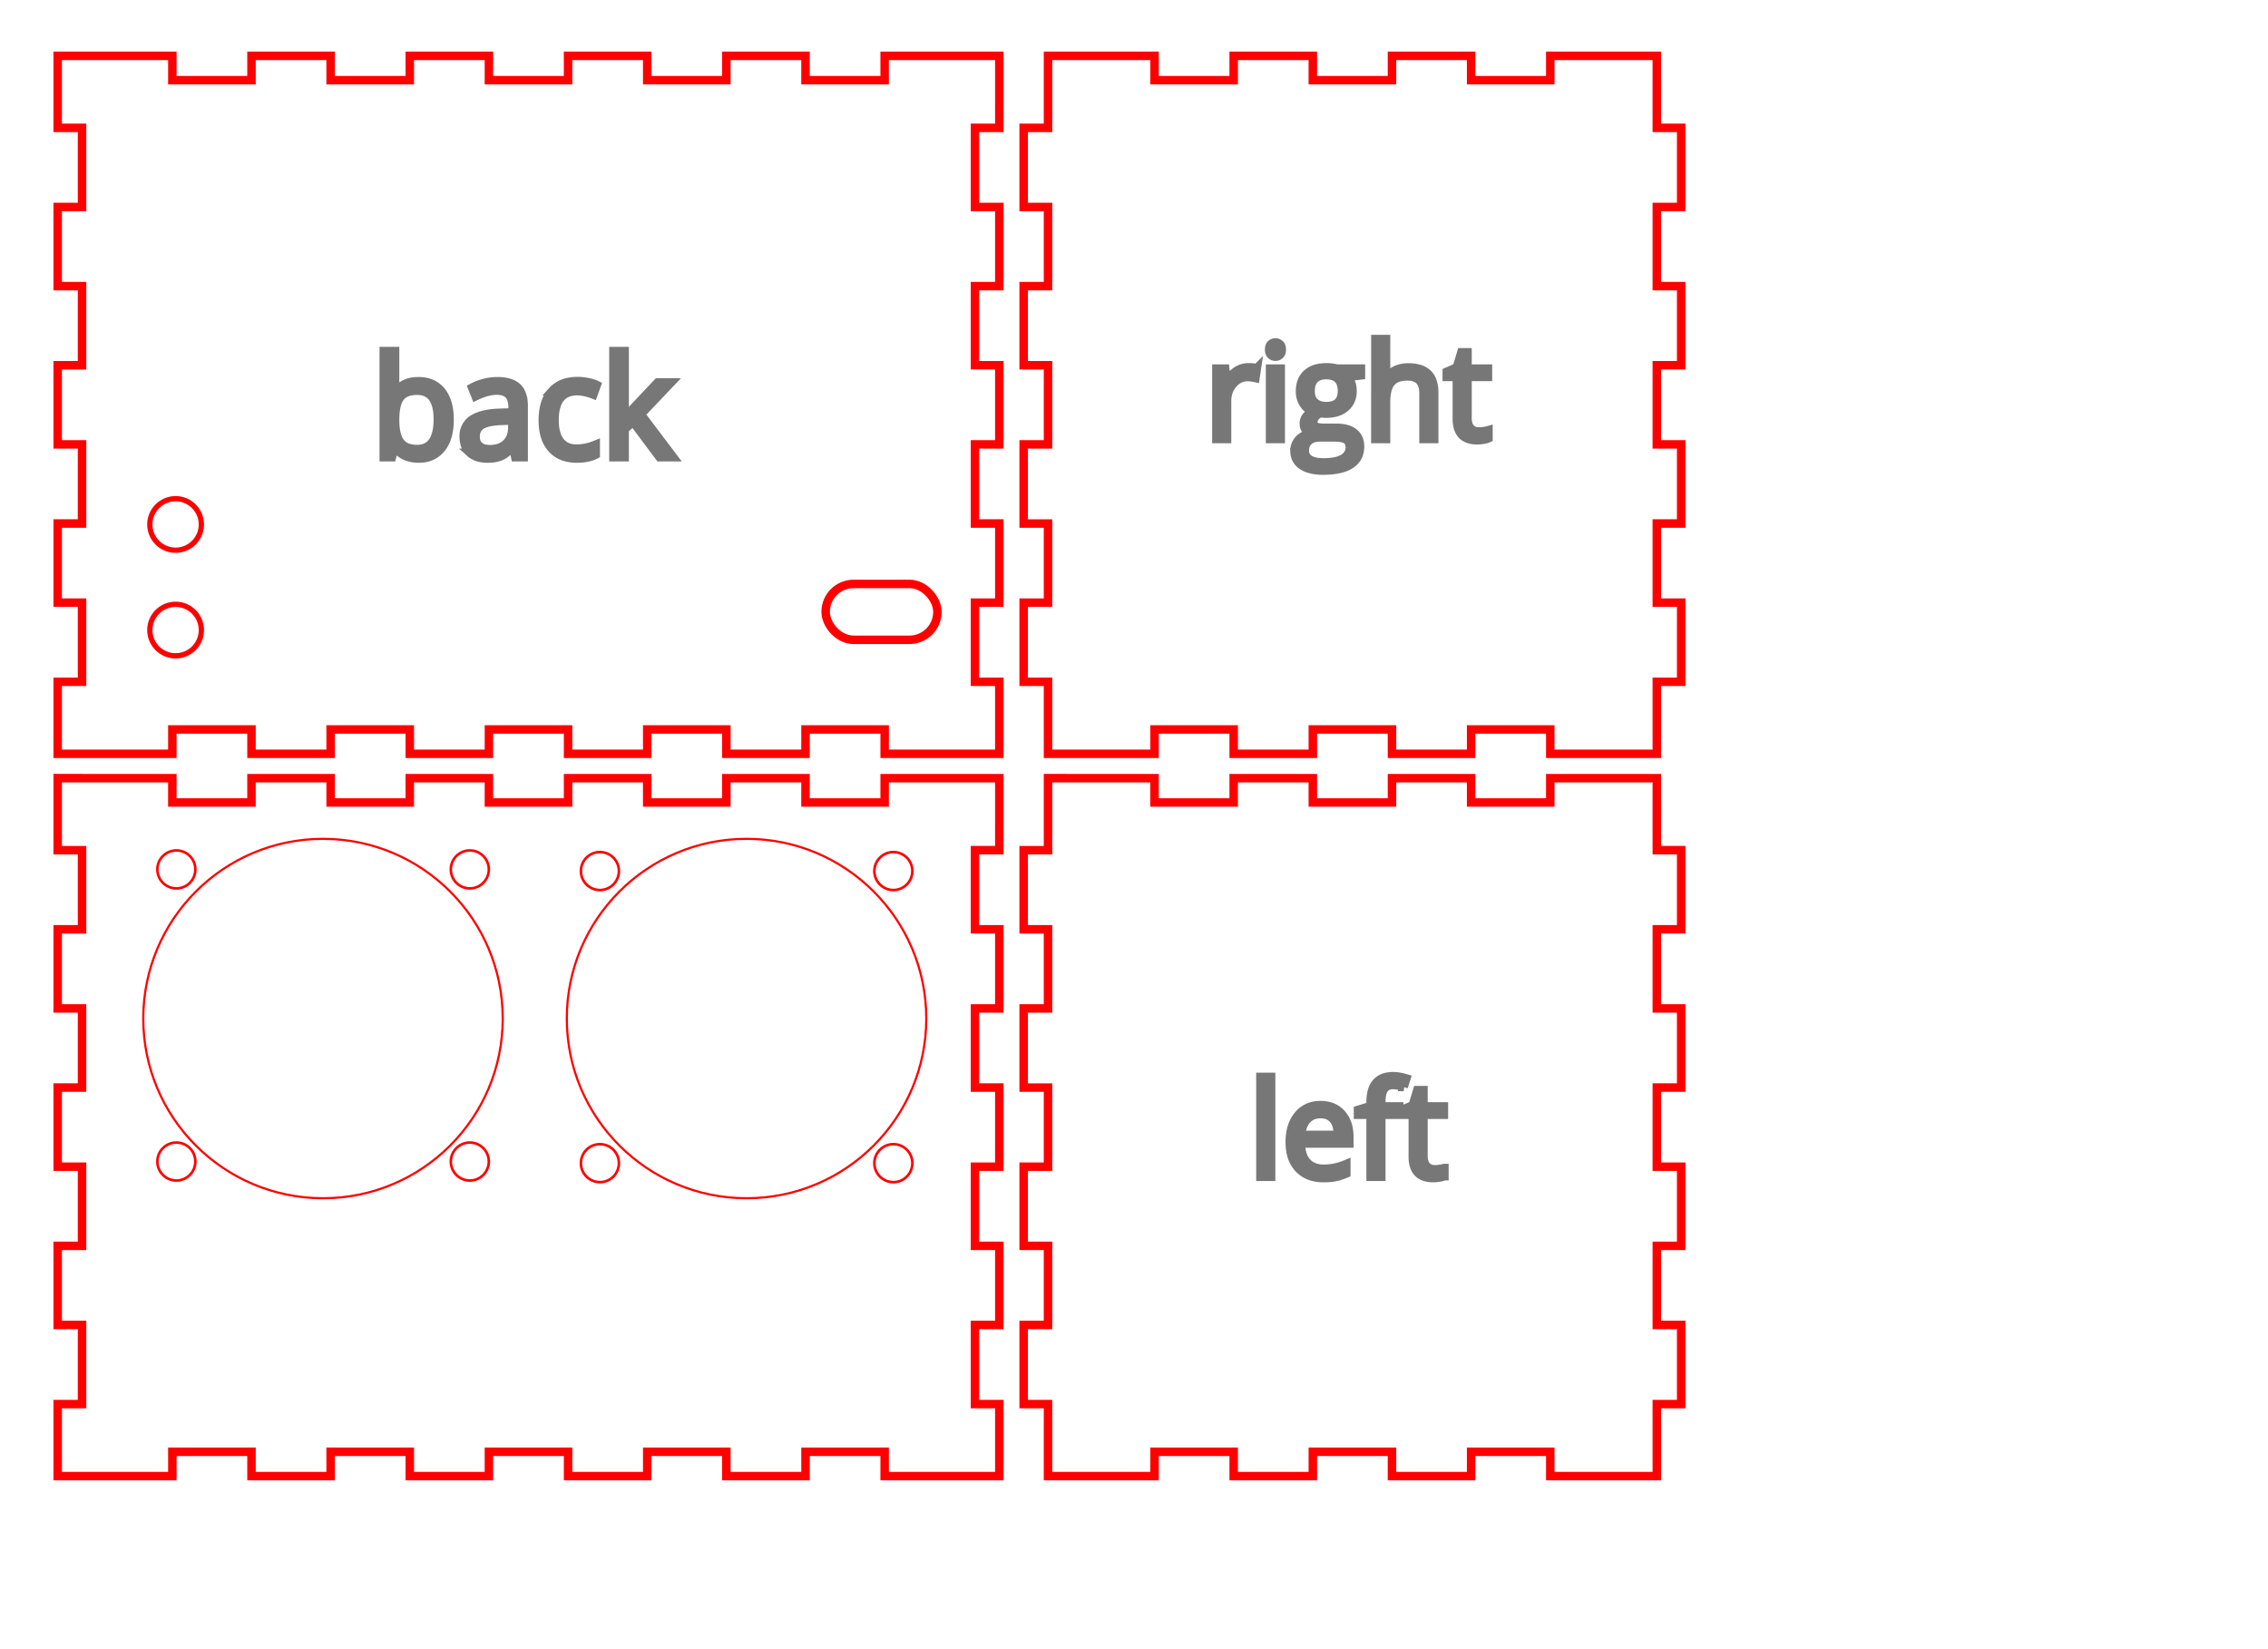 <?xml version="1.0" encoding="UTF-8" standalone="no"?>
<svg
   xmlns:dc="http://purl.org/dc/elements/1.1/"
   xmlns:cc="http://creativecommons.org/ns#"
   xmlns:rdf="http://www.w3.org/1999/02/22-rdf-syntax-ns#"
   xmlns:svg="http://www.w3.org/2000/svg"
   xmlns="http://www.w3.org/2000/svg"
   xmlns:sodipodi="http://sodipodi.sourceforge.net/DTD/sodipodi-0.dtd"
   xmlns:inkscape="http://www.inkscape.org/namespaces/inkscape"
   width="11in"
   height="8in"
   viewBox="0 0 279.4 203.2"
   version="1.1"
   preserveAspectRatio="xMidYMid meet"
   id="svg849"
   sodipodi:docname="Clock Box v1.svg"
   inkscape:version="0.92.2 (5c3e80d, 2017-08-06)">
  <defs
     id="defs853" />
  <sodipodi:namedview
     pagecolor="#ffffff"
     bordercolor="#666666"
     borderopacity="1"
     objecttolerance="10"
     gridtolerance="10"
     guidetolerance="10"
     inkscape:pageopacity="0"
     inkscape:pageshadow="2"
     inkscape:window-width="1827"
     inkscape:window-height="888"
     id="namedview851"
     showgrid="false"
     units="in"
     inkscape:measure-start="59.6116,222.31"
     inkscape:measure-end="78.9381,222.31"
     inkscape:zoom="0.42121678"
     inkscape:cx="787.80959"
     inkscape:cy="281.66317"
     inkscape:window-x="298"
     inkscape:window-y="23"
     inkscape:window-maximized="0"
     inkscape:current-layer="svgGroup" />
  <g
     id="svgGroup"
     font-size="9pt"
     style="font-size:12px;fill:none;fill-rule:evenodd;stroke:#000000;stroke-width:1.045;stroke-linecap:round;stroke-miterlimit:4;stroke-dasharray:none"
     transform="translate(7.107,6.88)">
    <path
       d="m 0,89 v 8.875 h 3 v 9.75 H 0 v 9.75 h 3 v 9.75 H 0 v 9.75 h 3 v 9.75 H 0 v 9.75 h 3 v 9.75 H 0 V 175 h 14.125 v -3 h 9.75 v 3 h 9.75 v -3 h 9.75 v 3 h 9.75 v -3 h 9.75 v 3 h 9.75 v -3 h 9.75 v 3 h 9.75 v -3 h 9.75 v 3 h 9.75 4.375 v -8.875 h -3 v -9.75 h 3 v -9.75 h -3 v -9.75 h 3 v -9.75 h -3 v -9.75 h 3 v -9.75 h -3 v -9.75 h 3 V 89 h -14.125 v 3 h -9.75 v -3 h -9.75 v 3 h -9.75 v -3 h -9.75 v 3 h -9.75 v -3 h -9.75 v 3 h -9.75 v -3 h -9.75 v 3 h -9.75 v -3 h -9.75 z"
       id="front_outsideCutPath"
       style="vector-effect:non-scaling-stroke;stroke:#ff0000;stroke-width:1.045;stroke-miterlimit:4;stroke-dasharray:none"
       inkscape:connector-curvature="0" />
    <path
       d="m 122,89 v 8.875 h -3 v 9.75 h 3 v 9.75 h -3 v 9.75 h 3 v 9.75 h -3 v 9.75 h 3 v 9.75 h -3 v 9.75 h 3 V 175 h 13.125 v -3 h 9.75 v 3 h 9.75 v -3 h 9.75 v 3 h 9.75 v -3 h 9.75 v 3 h 9.75 3.375 v -8.875 h 3 v -9.75 h -3 v -9.75 h 3 v -9.75 h -3 v -9.75 h 3 v -9.75 h -3 v -9.75 h 3 v -9.75 h -3 V 89 h -13.125 v 3 h -9.75 v -3 h -9.75 v 3 h -9.75 v -3 h -9.75 v 3 h -9.75 v -3 h -9.75 z"
       id="left_outsideCutPath"
       style="vector-effect:non-scaling-stroke;stroke:#ff0000;stroke-width:1.045;stroke-miterlimit:4;stroke-dasharray:none"
       inkscape:connector-curvature="0" />
    <path
       d="m 165.263,129.449 v 1.02 h -2.207 v 7.649 h -1.313 v -7.649 h -1.551 v -0.593 l 1.551,-0.475 v -0.482 a 5.322,5.322 0 0 1 0.124,-1.206 q 0.384,-1.645 1.956,-1.93 a 3.991,3.991 0 0 1 0.712,-0.06 4.228,4.228 0 0 1 0.598,0.046 q 0.291,0.042 0.615,0.121 a 8.5,8.5 0 0 1 0.4,0.11 l -0.34,1.052 a 6.376,6.376 0 0 0 -0.496,-0.14 q -0.25,-0.059 -0.471,-0.085 a 2.824,2.824 0 0 0 -0.33,-0.02 q -0.743,0 -1.099,0.494 -0.323,0.449 -0.353,1.389 a 6.2,6.2 0 0 0 -0.003,0.197 v 0.562 z m -6.147,3.741 v 0.831 h -5.972 a 5.27,5.27 0 0 0 0.093,0.882 q 0.175,0.892 0.678,1.436 a 2.386,2.386 0 0 0 1.253,0.705 3.615,3.615 0 0 0 0.808,0.086 6.935,6.935 0 0 0 2.597,-0.515 7.947,7.947 0 0 0 0.172,-0.071 v 1.171 q -0.697,0.301 -1.317,0.431 a 5.512,5.512 0 0 1 -0.547,0.085 q -0.27,0.028 -0.574,0.039 a 10.698,10.698 0 0 1 -0.378,0.007 5.103,5.103 0 0 1 -1.277,-0.152 3.613,3.613 0 0 1 -1.757,-1.019 3.864,3.864 0 0 1 -0.924,-1.698 q -0.161,-0.601 -0.184,-1.316 a 7.501,7.501 0 0 1 -0.003,-0.237 6.895,6.895 0 0 1 0.127,-1.368 q 0.236,-1.162 0.905,-1.962 a 3.365,3.365 0 0 1 2.452,-1.224 4.642,4.642 0 0 1 0.32,-0.01 4,4 0 0 1 1.127,0.15 3.044,3.044 0 0 1 1.452,0.921 3.671,3.671 0 0 1 0.832,1.678 5.344,5.344 0 0 1 0.117,1.15 z m 11.715,3.845 v 1.004 a 1.292,1.292 0 0 1 -0.153,0.061 q -0.163,0.054 -0.397,0.096 a 4.91,4.91 0 0 1 -0.079,0.013 q -0.387,0.063 -0.703,0.067 a 3.367,3.367 0 0 1 -0.044,10e-4 q -2.006,0 -2.412,-1.686 a 4.127,4.127 0 0 1 -0.103,-0.964 v -5.158 h -1.242 v -0.633 l 1.242,-0.545 0.553,-1.851 h 0.76 v 2.009 h 2.515 v 1.02 h -2.515 v 5.102 a 2.644,2.644 0 0 0 0.038,0.465 q 0.045,0.254 0.145,0.456 a 1.274,1.274 0 0 0 0.188,0.282 1.22,1.22 0 0 0 0.75,0.399 1.755,1.755 0 0 0 0.271,0.02 4.312,4.312 0 0 0 0.632,-0.045 3.976,3.976 0 0 0 0.04,-0.007 7.103,7.103 0 0 0 0.19,-0.032 q 0.194,-0.036 0.324,-0.074 z M 149.482,125.81 v 12.308 h -1.313 V 125.81 Z m 3.694,7.143 h 4.532 a 4.475,4.475 0 0 0 -0.054,-0.719 q -0.119,-0.729 -0.499,-1.183 a 1.799,1.799 0 0 0 -1.084,-0.617 2.699,2.699 0 0 0 -0.498,-0.044 2.588,2.588 0 0 0 -0.748,0.103 2,2 0 0 0 -0.917,0.577 q -0.562,0.616 -0.706,1.659 a 4.961,4.961 0 0 0 -0.026,0.224 z"
       id="left_labelLayer"
       style="vector-effect:non-scaling-stroke;fill:#777777;stroke:#777777;stroke-width:1.045;stroke-miterlimit:4;stroke-dasharray:none"
       inkscape:connector-curvature="0" />
    <path
       d="m 0,0 v 8.875 h 3 v 9.75 H 0 v 9.75 h 3 v 9.75 H 0 v 9.75 h 3 v 9.75 H 0 v 9.75 h 3 v 9.75 H 0 V 86 h 14.125 v -3 h 9.75 v 3 h 9.75 v -3 h 9.75 v 3 h 9.75 v -3 h 9.75 v 3 h 9.75 v -3 h 9.75 v 3 h 9.75 v -3 h 9.75 v 3 h 9.75 4.375 v -8.875 h -3 v -9.75 h 3 v -9.75 h -3 v -9.75 h 3 v -9.75 h -3 v -9.75 h 3 v -9.75 h -3 v -9.75 h 3 V 0 h -14.125 v 3 h -9.75 V 0 h -9.75 v 3 h -9.75 V 0 h -9.75 v 3 h -9.75 V 0 h -9.75 v 3 h -9.75 V 0 h -9.75 v 3 h -9.75 V 0 h -9.75 z"
       id="back_outsideCutPath"
       style="vector-effect:non-scaling-stroke;stroke:#ff0000;stroke-width:1.045;stroke-miterlimit:4;stroke-dasharray:none"
       inkscape:connector-curvature="0" />
    <path
       d="m 69.775,44.738 h 0.067 q 0.361,-0.512 1.1,-1.343 l 2.973,-3.15 h 1.655 l -3.729,3.922 3.989,5.283 h -1.688 l -3.25,-4.35 -1.05,0.907 V 49.45 H 68.464 V 36.382 h 1.378 v 6.929 a 9.29,9.29 0 0 1 -0.004,0.262 q -0.013,0.441 -0.063,1.165 z M 41.564,48.266 H 41.463 L 41.17,49.45 h -1 V 36.382 h 1.394 v 3.175 a 29.067,29.067 0 0 1 -0.016,0.982 q -0.015,0.464 -0.047,0.877 a 17.358,17.358 0 0 1 -0.004,0.055 h 0.067 a 3.17,3.17 0 0 1 2.314,-1.343 4.761,4.761 0 0 1 0.575,-0.034 4.261,4.261 0 0 1 1.2,0.16 3.19,3.19 0 0 1 1.618,1.079 4.108,4.108 0 0 1 0.72,1.387 q 0.177,0.572 0.244,1.257 a 8.949,8.949 0 0 1 0.04,0.862 8.174,8.174 0 0 1 -0.109,1.376 q -0.125,0.732 -0.395,1.32 a 3.919,3.919 0 0 1 -0.508,0.827 3.3,3.3 0 0 1 -2.346,1.234 4.728,4.728 0 0 1 -0.464,0.022 4.229,4.229 0 0 1 -1.062,-0.13 3.679,3.679 0 0 1 -0.58,-0.202 3.088,3.088 0 0 1 -1.247,-1.02 z m 15.84,1.184 h -1.033 l -0.277,-1.31 h -0.068 a 5.779,5.779 0 0 1 -0.467,0.523 q -0.252,0.247 -0.503,0.42 a 2.569,2.569 0 0 1 -0.403,0.228 3.215,3.215 0 0 1 -0.664,0.21 q -0.322,0.067 -0.695,0.087 a 6.274,6.274 0 0 1 -0.35,0.01 4.278,4.278 0 0 1 -0.87,-0.083 q -0.766,-0.159 -1.276,-0.623 a 2.292,2.292 0 0 1 -0.691,-1.208 3.508,3.508 0 0 1 -0.086,-0.799 2.412,2.412 0 0 1 1.373,-2.277 q 1.101,-0.586 3.087,-0.645 l 1.562,-0.051 v -0.571 a 4.004,4.004 0 0 0 -0.039,-0.579 q -0.043,-0.296 -0.135,-0.534 a 1.556,1.556 0 0 0 -0.292,-0.487 1.415,1.415 0 0 0 -0.58,-0.378 q -0.38,-0.138 -0.911,-0.138 a 4.539,4.539 0 0 0 -1.044,0.13 q -0.48,0.113 -1.001,0.326 a 9.337,9.337 0 0 0 -0.558,0.249 l -0.429,-1.067 a 6.428,6.428 0 0 1 1.241,-0.509 7.317,7.317 0 0 1 0.25,-0.07 6.456,6.456 0 0 1 1.625,-0.21 5.888,5.888 0 0 1 0.897,0.064 q 0.983,0.152 1.543,0.667 0.622,0.573 0.757,1.688 a 5.486,5.486 0 0 1 0.037,0.655 z m 9.011,-8.894 -0.428,1.184 a 6.202,6.202 0 0 0 -0.673,-0.224 7.407,7.407 0 0 0 -0.335,-0.082 5.759,5.759 0 0 0 -0.438,-0.081 q -0.214,-0.031 -0.404,-0.039 a 3.091,3.091 0 0 0 -0.124,-0.002 q -2.491,0 -2.77,2.823 a 7.703,7.703 0 0 0 -0.035,0.755 q 0,1.696 0.685,2.603 a 2.214,2.214 0 0 0 1.434,0.857 3.373,3.373 0 0 0 0.594,0.05 5.836,5.836 0 0 0 1.61,-0.234 7.206,7.206 0 0 0 0.75,-0.261 v 1.234 q -0.793,0.411 -1.94,0.469 a 7.645,7.645 0 0 1 -0.387,0.01 5.21,5.21 0 0 1 -1.267,-0.146 3.533,3.533 0 0 1 -1.827,-1.084 4.033,4.033 0 0 1 -0.839,-1.541 q -0.185,-0.611 -0.237,-1.346 a 8.43,8.43 0 0 1 -0.02,-0.595 7.692,7.692 0 0 1 0.119,-1.398 q 0.245,-1.323 0.993,-2.171 a 3.61,3.61 0 0 1 1.977,-1.137 5.473,5.473 0 0 1 1.194,-0.123 q 0.663,0 1.327,0.143 0.656,0.141 1.033,0.332 a 2.054,2.054 0 0 1 0.008,0.004 z m -22.163,0.705 a 3.918,3.918 0 0 0 -0.759,0.069 q -0.432,0.085 -0.76,0.277 a 1.854,1.854 0 0 0 -0.539,0.473 2.387,2.387 0 0 0 -0.345,0.658 q -0.233,0.654 -0.275,1.647 a 10.741,10.741 0 0 0 -0.01,0.454 9.218,9.218 0 0 0 0.046,0.953 q 0.1,0.961 0.421,1.546 a 2.103,2.103 0 0 0 0.18,0.277 2.023,2.023 0 0 0 1.026,0.692 q 0.343,0.108 0.761,0.135 a 4.483,4.483 0 0 0 0.287,0.008 2.779,2.779 0 0 0 0.79,-0.105 2.005,2.005 0 0 0 1.125,-0.831 q 0.45,-0.669 0.579,-1.756 A 7.988,7.988 0 0 0 46.83,44.822 8.237,8.237 0 0 0 46.78,43.884 Q 46.653,42.777 46.2,42.143 a 2.033,2.033 0 0 0 -1.294,-0.819 3.224,3.224 0 0 0 -0.654,-0.063 z m 11.758,4.494 v -0.832 l -1.395,0.059 q -1.662,0.059 -2.397,0.516 a 1.488,1.488 0 0 0 -0.709,1.08 2.202,2.202 0 0 0 -0.026,0.344 1.992,1.992 0 0 0 0.049,0.457 q 0.083,0.351 0.305,0.593 a 1.242,1.242 0 0 0 0.104,0.101 q 0.395,0.34 1.063,0.387 a 3.136,3.136 0 0 0 0.217,0.007 3.838,3.838 0 0 0 0.829,-0.084 q 0.578,-0.128 1.004,-0.449 a 2.328,2.328 0 0 0 0.212,-0.181 2.335,2.335 0 0 0 0.652,-1.166 q 0.092,-0.381 0.092,-0.832 z"
       id="back_labelLayer"
       style="vector-effect:non-scaling-stroke;fill:#777777;stroke:#777777;stroke-width:1.045;stroke-miterlimit:4;stroke-dasharray:none"
       inkscape:connector-curvature="0" />
    <path
       d="m 122,0 v 8.875 h -3 v 9.75 h 3 v 9.75 h -3 v 9.75 h 3 v 9.75 h -3 v 9.75 h 3 v 9.75 h -3 v 9.75 h 3 V 86 h 13.125 v -3 h 9.75 v 3 h 9.75 v -3 h 9.75 v 3 h 9.75 v -3 h 9.75 v 3 h 9.75 3.375 v -8.875 h 3 v -9.75 h -3 v -9.75 h 3 v -9.75 h -3 v -9.75 h 3 v -9.75 h -3 v -9.75 h 3 v -9.75 h -3 V 0 h -13.125 v 3 h -9.75 V 0 h -9.75 v 3 h -9.75 V 0 h -9.75 v 3 h -9.75 V 0 h -9.75 z"
       id="right_outsideCutPath"
       style="vector-effect:non-scaling-stroke;stroke:#ff0000;stroke-width:1.045;stroke-miterlimit:4;stroke-dasharray:none"
       inkscape:connector-curvature="0" />
    <path
       d="M 169.574,47.208 H 168.26 V 41.6 a 3.712,3.712 0 0 0 -0.042,-0.582 q -0.101,-0.633 -0.44,-1 -0.483,-0.522 -1.511,-0.522 -1.368,0 -1.997,0.743 a 2.185,2.185 0 0 0 -0.371,0.657 q -0.224,0.602 -0.253,1.496 a 8.475,8.475 0 0 0 -0.005,0.284 v 4.532 h -1.313 V 34.9 h 1.313 v 3.726 q 0,0.672 -0.063,1.115 h 0.079 a 2.623,2.623 0 0 1 0.919,-0.885 3.205,3.205 0 0 1 0.184,-0.1 q 0.716,-0.36 1.634,-0.36 1.046,0 1.747,0.327 a 2.367,2.367 0 0 1 0.638,0.429 2.286,2.286 0 0 1 0.564,0.885 q 0.135,0.368 0.191,0.825 a 5.678,5.678 0 0 1 0.04,0.69 z M 157.55,38.539 h 2.998 v 0.83 l -1.606,0.19 a 2.134,2.134 0 0 1 0.185,0.275 q 0.081,0.142 0.155,0.312 a 4.048,4.048 0 0 1 0.056,0.137 2.526,2.526 0 0 1 0.149,0.603 3.244,3.244 0 0 1 0.025,0.405 3.01,3.01 0 0 1 -0.138,0.934 2.435,2.435 0 0 1 -0.732,1.099 2.912,2.912 0 0 1 -1.146,0.604 q -0.555,0.156 -1.243,0.156 a 4.22,4.22 0 0 1 -0.488,-0.028 3.564,3.564 0 0 1 -0.24,-0.036 q -0.838,0.443 -0.838,1.116 a 0.681,0.681 0 0 0 0.034,0.222 q 0.063,0.183 0.241,0.293 a 0.728,0.728 0 0 0 0.017,0.011 0.921,0.921 0 0 0 0.205,0.084 q 0.213,0.062 0.539,0.079 a 4.995,4.995 0 0 0 0.261,0.007 h 1.535 a 5.375,5.375 0 0 1 0.816,0.058 q 0.828,0.127 1.347,0.535 a 1.921,1.921 0 0 1 0.714,1.224 2.885,2.885 0 0 1 0.041,0.5 q 0,1.44 -1.155,2.196 a 3.938,3.938 0 0 1 -1.015,0.46 q -0.97,0.295 -2.354,0.295 a 7.357,7.357 0 0 1 -0.987,-0.062 q -1.002,-0.136 -1.635,-0.571 a 2.093,2.093 0 0 1 -0.675,-0.732 q -0.216,-0.401 -0.243,-0.908 a 2.773,2.773 0 0 1 -0.004,-0.148 2.008,2.008 0 0 1 0.506,-1.368 2.293,2.293 0 0 1 0.788,-0.574 3.25,3.25 0 0 1 0.636,-0.209 1.363,1.363 0 0 1 -0.529,-0.428 1.618,1.618 0 0 1 -0.029,-0.039 q -0.225,-0.316 -0.225,-0.735 a 1.502,1.502 0 0 1 0.076,-0.484 1.331,1.331 0 0 1 0.177,-0.347 q 0.191,-0.269 0.55,-0.524 a 4.125,4.125 0 0 1 0.249,-0.164 2.302,2.302 0 0 1 -1,-0.801 2.853,2.853 0 0 1 -0.096,-0.141 2.714,2.714 0 0 1 -0.416,-1.308 3.313,3.313 0 0 1 -0.007,-0.21 3.794,3.794 0 0 1 0.1,-0.897 2.496,2.496 0 0 1 0.755,-1.298 2.789,2.789 0 0 1 1.07,-0.591 q 0.425,-0.13 0.937,-0.166 a 5.799,5.799 0 0 1 0.413,-0.015 5.033,5.033 0 0 1 0.666,0.042 3.833,3.833 0 0 1 0.56,0.117 z m 18.708,7.585 v 1.005 a 1.292,1.292 0 0 1 -0.154,0.061 q -0.163,0.054 -0.397,0.096 a 4.91,4.91 0 0 1 -0.078,0.013 q -0.388,0.063 -0.703,0.067 a 3.367,3.367 0 0 1 -0.045,0 q -2.006,0 -2.412,-1.685 a 4.127,4.127 0 0 1 -0.103,-0.965 v -5.157 h -1.242 v -0.633 l 1.242,-0.546 0.554,-1.851 h 0.759 v 2.01 h 2.515 v 1.02 h -2.515 v 5.102 a 2.644,2.644 0 0 0 0.038,0.464 q 0.046,0.255 0.146,0.457 a 1.274,1.274 0 0 0 0.188,0.281 1.22,1.22 0 0 0 0.75,0.4 1.755,1.755 0 0 0 0.27,0.02 4.312,4.312 0 0 0 0.632,-0.046 3.976,3.976 0 0 0 0.041,-0.006 7.103,7.103 0 0 0 0.189,-0.032 q 0.194,-0.036 0.325,-0.075 z m -28.524,-7.649 -0.182,1.219 a 5.787,5.787 0 0 0 -0.416,-0.077 q -0.289,-0.042 -0.534,-0.042 a 2.275,2.275 0 0 0 -1.68,0.726 3.113,3.113 0 0 0 -0.119,0.128 2.999,2.999 0 0 0 -0.723,1.684 3.986,3.986 0 0 0 -0.025,0.444 v 4.651 h -1.313 v -8.669 h 1.084 l 0.15,1.605 h 0.064 a 4.434,4.434 0 0 1 0.495,-0.708 3.387,3.387 0 0 1 0.667,-0.597 q 0.681,-0.459 1.495,-0.459 0.578,0 1.037,0.095 z m 2.934,0.064 v 8.669 h -1.313 v -8.669 z m 6.431,8.471 h -1.574 q -0.654,0 -1.097,0.229 a 1.538,1.538 0 0 0 -0.295,0.199 1.384,1.384 0 0 0 -0.454,0.784 2.101,2.101 0 0 0 -0.044,0.442 1.319,1.319 0 0 0 0.087,0.489 q 0.124,0.315 0.428,0.528 a 1.541,1.541 0 0 0 0.078,0.05 q 0.59,0.363 1.69,0.364 a 6.623,6.623 0 0 0 0.011,0 q 1.653,0 2.448,-0.494 0.795,-0.494 0.795,-1.341 a 1.777,1.777 0 0 0 -0.033,-0.353 q -0.041,-0.203 -0.134,-0.354 a 0.828,0.828 0 0 0 -0.268,-0.27 q -0.435,-0.273 -1.638,-0.273 z m -2.752,-5.695 a 2.563,2.563 0 0 0 0.052,0.537 q 0.112,0.522 0.462,0.839 a 1.697,1.697 0 0 0 0.683,0.371 q 0.26,0.075 0.57,0.092 a 3.381,3.381 0 0 0 0.178,0.004 2.861,2.861 0 0 0 0.749,-0.089 q 1.174,-0.319 1.174,-1.778 a 2.823,2.823 0 0 0 -0.097,-0.773 q -0.337,-1.18 -1.849,-1.18 a 2.755,2.755 0 0 0 -0.562,0.053 q -0.527,0.11 -0.862,0.445 -0.423,0.423 -0.487,1.193 a 3.454,3.454 0 0 0 -0.011,0.286 z m -5.103,-5.126 q 0,-0.451 0.222,-0.66 a 0.759,0.759 0 0 1 0.487,-0.208 1.002,1.002 0 0 1 0.067,-0.002 q 0.316,0 0.545,0.214 0.23,0.213 0.23,0.656 a 1.359,1.359 0 0 1 -0.021,0.249 q -0.026,0.139 -0.083,0.246 a 0.641,0.641 0 0 1 -0.126,0.166 0.766,0.766 0 0 1 -0.545,0.217 q -0.333,0 -0.554,-0.217 a 0.678,0.678 0 0 1 -0.165,-0.272 q -0.057,-0.165 -0.057,-0.389 z"
       id="right_labelLayer"
       style="vector-effect:non-scaling-stroke;fill:#777777;stroke:#777777;stroke-width:1.045;stroke-miterlimit:4;stroke-dasharray:none"
       inkscape:connector-curvature="0" />
  </g>
  <ellipse
     style="opacity:1;fill:none;fill-opacity:1;stroke:#ff0000;stroke-width:0.265;stroke-linecap:round;stroke-miterlimit:4;stroke-dasharray:none;stroke-opacity:1"
     id="path4546"
     cx="39.791"
     cy="125.499"
     rx="22.142"
     ry="22.142" />
  <rect
     style="opacity:1;fill:none;fill-opacity:1;stroke:#ff0000;stroke-width:1.045;stroke-linecap:round;stroke-miterlimit:4;stroke-dasharray:none;stroke-opacity:1"
     id="rect4563"
     width="13.769"
     height="6.885"
     x="101.713"
     y="71.95"
     ry="3.442" />
  <circle
     style="opacity:1;fill:none;fill-opacity:1;stroke:#ff0000;stroke-width:0.65;stroke-linecap:round;stroke-miterlimit:4;stroke-dasharray:none;stroke-opacity:1"
     id="path4565"
     cx="21.632"
     cy="77.634"
     r="3.175" />
  <circle
     style="opacity:1;fill:none;fill-opacity:1;stroke:#ff0000;stroke-width:0.65;stroke-linecap:round;stroke-miterlimit:4;stroke-dasharray:none;stroke-opacity:1"
     id="path4565-3"
     cx="21.632"
     cy="64.621"
     r="3.175" />
  <circle
     style="opacity:1;fill:none;fill-opacity:1;stroke:#ff0000;stroke-width:0.318;stroke-linecap:round;stroke-miterlimit:4;stroke-dasharray:none;stroke-opacity:1"
     id="path5180"
     cx="21.728"
     cy="143.118"
     r="2.341" />
  <circle
     style="opacity:1;fill:none;fill-opacity:1;stroke:#ff0000;stroke-width:0.318;stroke-linecap:round;stroke-miterlimit:4;stroke-dasharray:none;stroke-opacity:1"
     id="path5180-1"
     cx="57.879"
     cy="143.118"
     r="2.341" />
  <circle
     style="opacity:1;fill:none;fill-opacity:1;stroke:#ff0000;stroke-width:0.318;stroke-linecap:round;stroke-miterlimit:4;stroke-dasharray:none;stroke-opacity:1"
     id="path5180-2"
     cx="21.728"
     cy="107.125"
     r="2.341" />
  <circle
     style="opacity:1;fill:none;fill-opacity:1;stroke:#ff0000;stroke-width:0.318;stroke-linecap:round;stroke-miterlimit:4;stroke-dasharray:none;stroke-opacity:1"
     id="path5180-1-0"
     cx="57.879"
     cy="107.125"
     r="2.341" />
  <g
     id="g5253"
     transform="translate(0.471,0.471)">
    <ellipse
       ry="22.142"
       rx="22.142"
       cy="125.027"
       cx="91.497"
       id="path4546-2"
       style="opacity:1;fill:none;fill-opacity:1;stroke:#ff0000;stroke-width:0.265;stroke-linecap:round;stroke-miterlimit:4;stroke-dasharray:none;stroke-opacity:1" />
  </g>
  <circle
     style="opacity:1;fill:none;fill-opacity:1;stroke:#ff0000;stroke-width:0.318;stroke-linecap:round;stroke-miterlimit:4;stroke-dasharray:none;stroke-opacity:1"
     id="path5180-28"
     cx="73.905"
     cy="143.318"
     r="2.341" />
  <circle
     style="opacity:1;fill:none;fill-opacity:1;stroke:#ff0000;stroke-width:0.318;stroke-linecap:round;stroke-miterlimit:4;stroke-dasharray:none;stroke-opacity:1"
     id="path5180-1-3"
     cx="110.056"
     cy="143.318"
     r="2.341" />
  <circle
     style="opacity:1;fill:none;fill-opacity:1;stroke:#ff0000;stroke-width:0.318;stroke-linecap:round;stroke-miterlimit:4;stroke-dasharray:none;stroke-opacity:1"
     id="path5180-2-9"
     cx="73.905"
     cy="107.325"
     r="2.341" />
  <circle
     style="opacity:1;fill:none;fill-opacity:1;stroke:#ff0000;stroke-width:0.318;stroke-linecap:round;stroke-miterlimit:4;stroke-dasharray:none;stroke-opacity:1"
     id="path5180-1-0-6"
     cx="110.056"
     cy="107.325"
     r="2.341" />
</svg>
